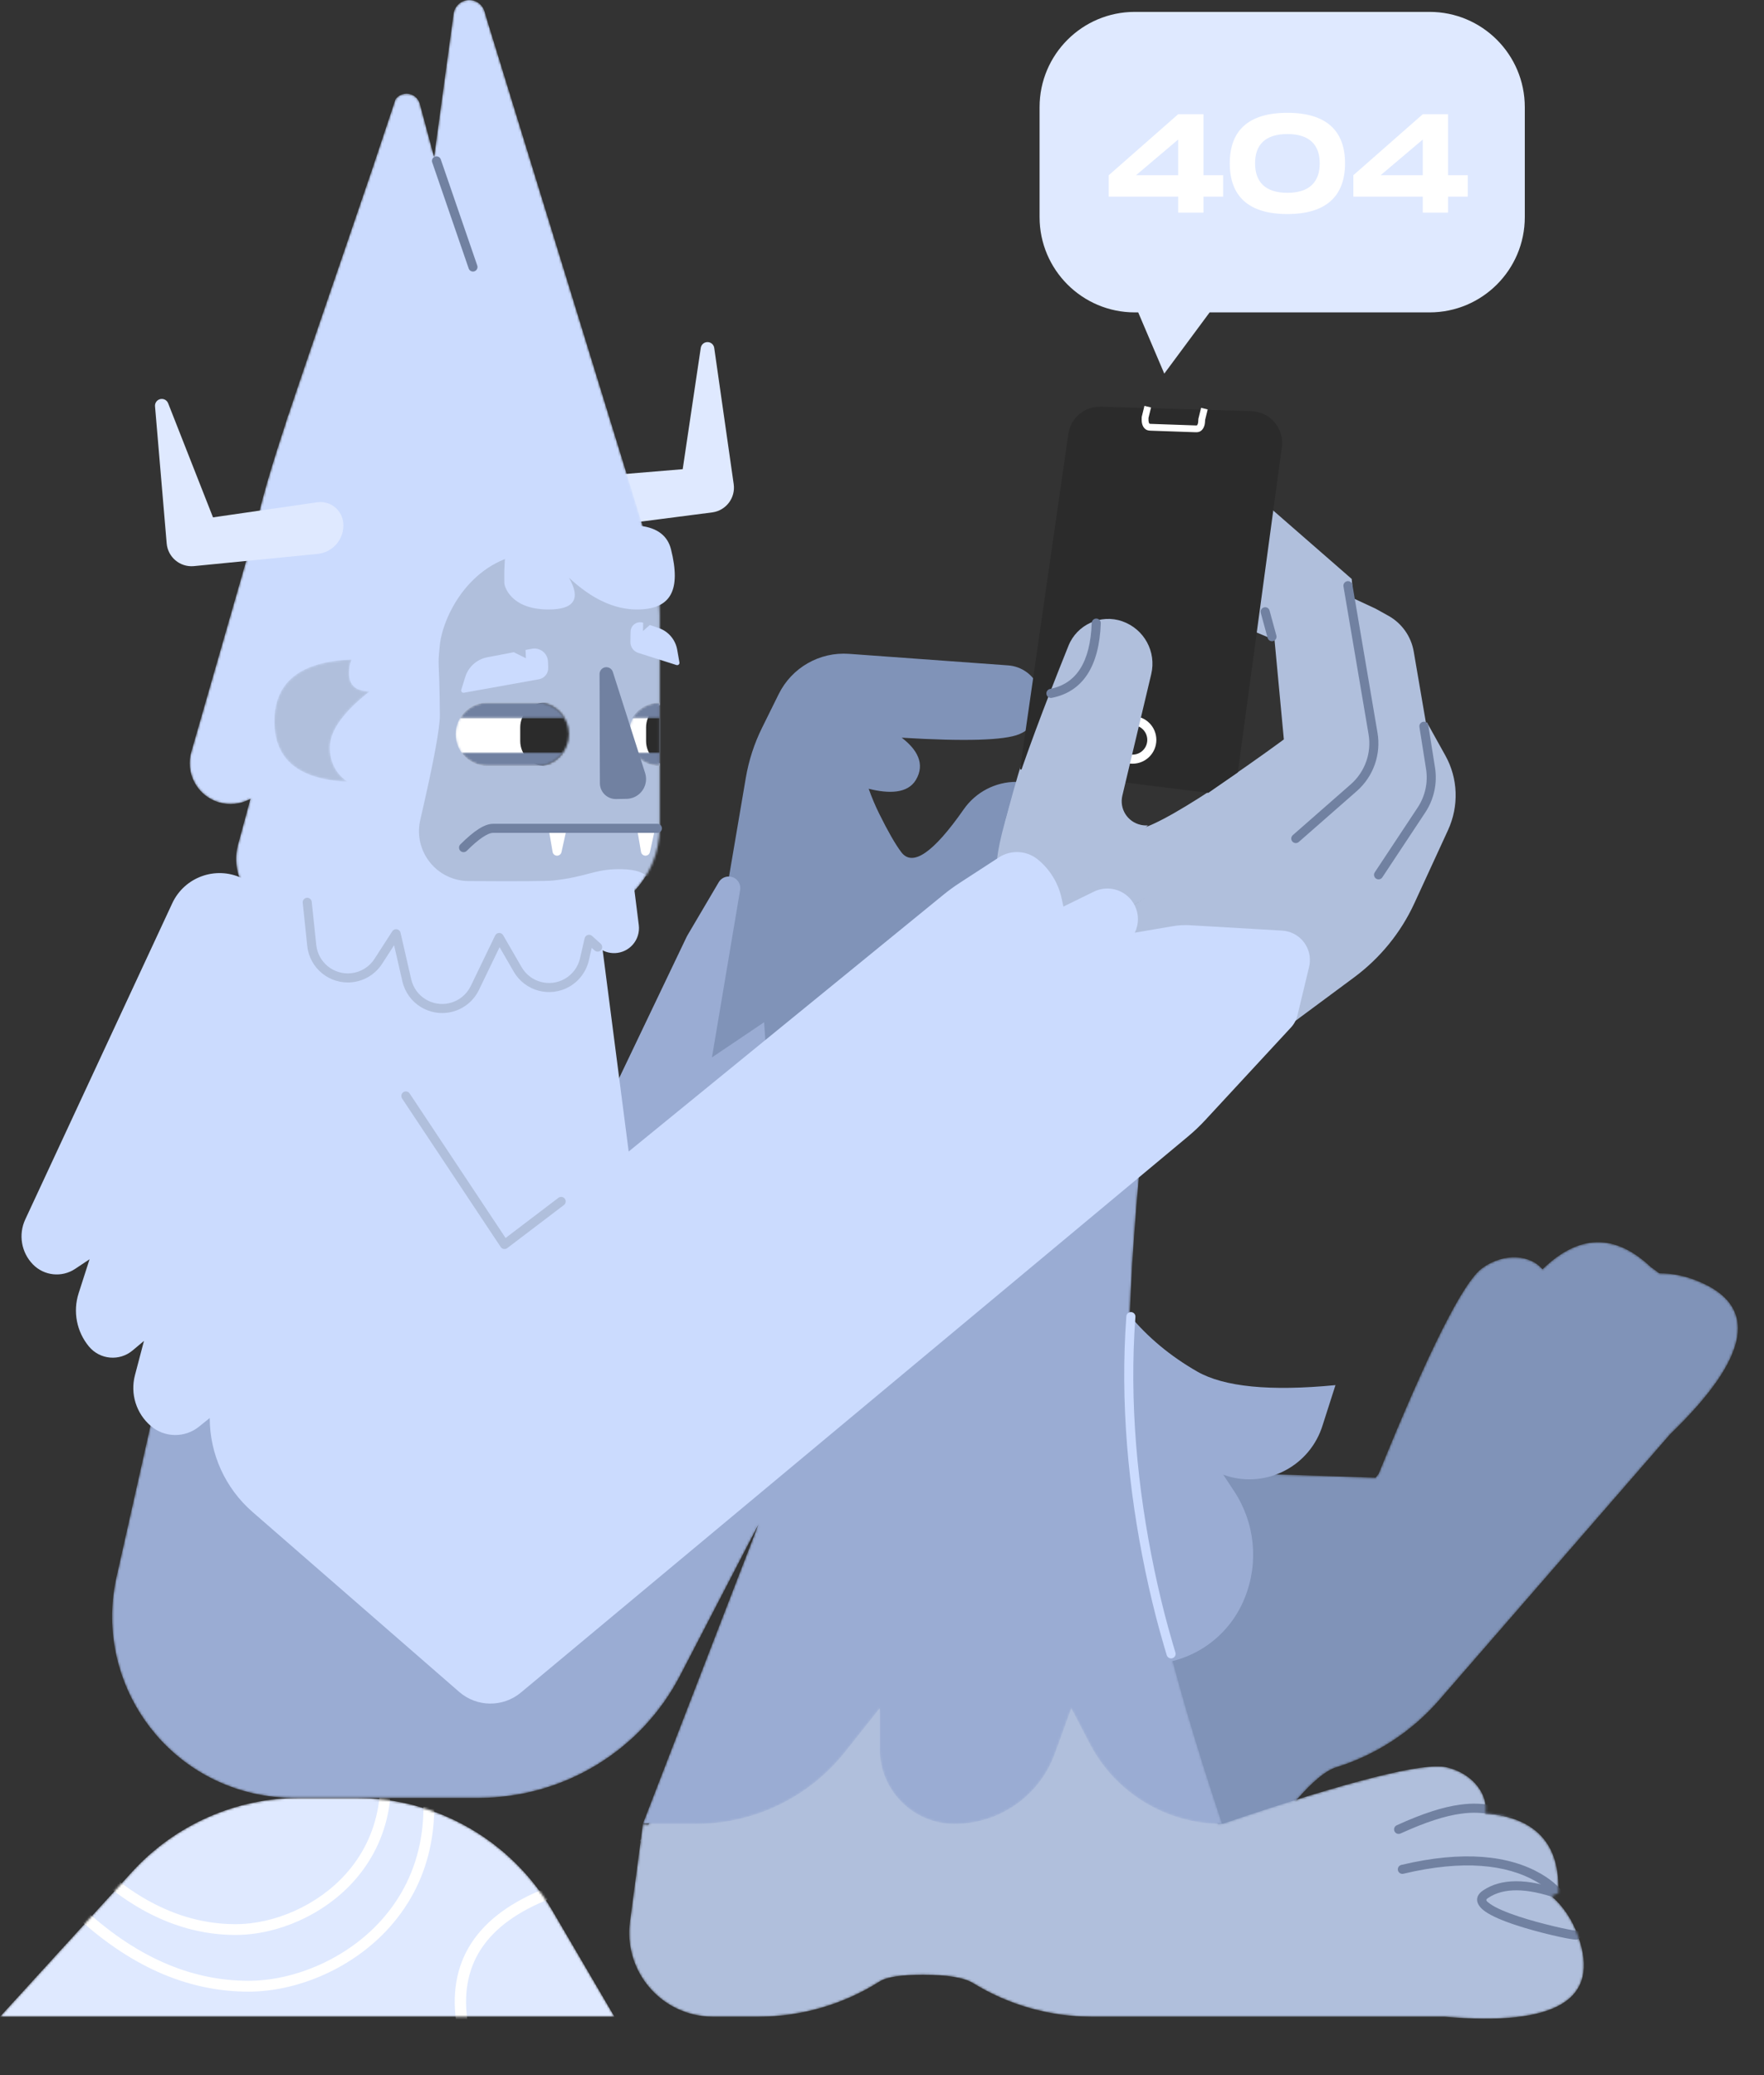 <svg width="778" height="915" viewBox="0 0 778 915" fill="none" xmlns="http://www.w3.org/2000/svg">
<rect x="0" y="0" width="778" height="915" fill="#333333" stroke="none"/>
<path fill-rule="evenodd" clip-rule="evenodd" d="M397.687 325.272C404.3 330.303 408.235 336.694 403.941 343.888C400.319 349.958 392.004 350.02 383.126 347.788C384.457 351.556 386.013 355.243 387.787 358.83C391.65 366.638 394.888 372.276 397.5 375.742C402.471 382.339 411.657 376.037 425.058 356.837C430.348 349.258 439.007 344.742 448.25 344.742C449.095 344.742 449.937 344.828 450.765 344.999C457.511 346.387 461.853 352.982 460.464 359.728C445.574 432.052 433.756 471.509 425.012 478.099C411.016 488.645 398.01 535.263 398.01 535.263L319.446 523.87L310.719 489.603C308.063 479.173 307.623 468.302 309.427 457.691L328.937 342.957C330.24 335.291 332.655 327.856 336.103 320.887L343.459 306.022C349.229 294.364 361.481 287.358 374.455 288.299L444.641 293.39C450.613 293.823 455.826 297.598 458.103 303.136C461.417 311.202 457.566 320.428 449.5 323.742C442.913 326.45 425.641 326.959 397.687 325.272Z" fill="#8093B8"/>
<path fill-rule="evenodd" clip-rule="evenodd" d="M317 388.992L303.242 412.331C303.081 412.605 302.931 412.886 302.794 413.173L254 515.242L263 568.742L341 509.242L337 450.742L314 466.242L326.424 392.429C326.892 389.651 325.019 387.02 322.241 386.553C320.157 386.202 318.073 387.172 317 388.992Z" fill="#9AACD3"/>
<path fill-rule="evenodd" clip-rule="evenodd" d="M263.5 401.185C244.462 394.224 225.425 387.262 206.387 380.301C159.704 363.231 108.023 387.236 90.953 433.919C87.705 442.8 85.878 452.136 85.537 461.586L82 559.742H284C270.333 454.037 263.5 401.185 263.5 401.185Z" fill="#CBDBFE"/>
<path fill-rule="evenodd" clip-rule="evenodd" d="M254.862 210.726L301.102 206.879L309.067 153.393C309.311 151.754 310.837 150.623 312.476 150.868C313.788 151.063 314.816 152.097 315.004 153.41L323.591 213.464C324.451 219.478 320.272 225.051 314.258 225.911C314.209 225.918 314.161 225.924 314.112 225.931L259.788 232.953C252.998 233.83 246.747 229.136 245.696 222.371C244.837 216.845 248.621 211.67 254.147 210.811C254.384 210.774 254.623 210.746 254.862 210.726Z" fill="#DFE9FF"/>
<mask id="mask0_8_882" style="mask-type:alpha" maskUnits="userSpaceOnUse" x="83" y="0" width="208" height="406">
<path d="M136.693 401.564C133.455 402.811 129.885 403.345 126.196 402.992C124.828 402.862 123.473 402.615 122.146 402.256C109.156 398.738 101.478 385.355 104.996 372.365L110.446 352.242L110.367 352.286C106.1 354.638 101.062 355.162 96.402 353.736C86.889 350.826 81.536 340.756 84.446 331.242L112.897 232.291C115.241 220.767 119.435 206.57 126.206 186.003L127 183.242L127.032 183.501C135.37 158.315 147.428 123.828 164.446 73.742C164.762 72.812 174.128 44.678 174.446 43.742C176.46 41.058 180.269 40.514 182.953 42.527C184.042 43.344 184.826 44.502 185.178 45.818L191.446 69.242L200.047 6.057C200.569 2.226 204.097 -0.457 207.928 0.065C210.657 0.436 212.915 2.374 213.696 5.015L214.946 9.242L286.568 242.014C289.471 251.447 290.946 261.26 290.946 271.129V364.742C290.946 387.386 272.59 405.742 249.946 405.742H154.742C148.275 405.742 142.146 404.242 136.693 401.564Z" fill="white"/>
</mask>
<g mask="url(#mask0_8_882)">
<path d="M136.693 401.564C133.455 402.811 129.885 403.345 126.196 402.992C124.828 402.862 123.473 402.615 122.146 402.256C109.156 398.738 101.478 385.355 104.996 372.365L110.446 352.242L110.367 352.286C106.1 354.638 101.062 355.162 96.402 353.736C86.889 350.826 81.536 340.756 84.446 331.242L112.897 232.291C115.241 220.767 119.435 206.57 126.206 186.003L127 183.242L127.032 183.501C135.37 158.315 147.428 123.828 164.446 73.742C164.762 72.812 174.128 44.678 174.446 43.742C176.46 41.058 180.269 40.514 182.953 42.527C184.042 43.344 184.826 44.502 185.178 45.818L191.446 69.242L200.047 6.057C200.569 2.226 204.097 -0.457 207.928 0.065C210.657 0.436 212.915 2.374 213.696 5.015L214.946 9.242L286.568 242.014C289.471 251.447 290.946 261.26 290.946 271.129V364.742C290.946 387.386 272.59 405.742 249.946 405.742H154.742C148.275 405.742 142.146 404.242 136.693 401.564Z" fill="#CBDBFE"/>
<path fill-rule="evenodd" clip-rule="evenodd" d="M288.446 252.742C286.446 247.409 283.446 245.242 279.446 246.242C275.446 247.242 272.779 250.909 271.446 257.242C265.281 247.225 253.948 241.594 242.241 242.731C238.821 243.063 235.056 243.567 230.946 244.242C206.678 248.23 195.153 272.194 193.946 284.742C192.92 295.411 193.763 288.286 194 315.242C194.051 321.044 191.171 336.466 185.36 361.509C182.614 373.345 189.982 385.166 201.818 387.912C203.403 388.28 205.023 388.471 206.65 388.481C228.7 388.622 241.132 388.542 243.946 388.242C258.828 386.657 262.054 383.242 273 383.242C282.233 383.242 286.733 385.576 286.5 390.242C302.485 383.969 311.134 368.135 312.446 342.742C313.758 317.35 305.758 287.35 288.446 252.742Z" fill="#B0BFDC"/>
</g>
<path fill-rule="evenodd" clip-rule="evenodd" d="M241.946 365.242H249.946L247.645 375.725C247.471 376.521 246.831 377.131 246.028 377.268C244.94 377.454 243.906 376.722 243.72 375.633L241.946 365.242ZM280.946 365.242H288.946L286.645 375.725C286.471 376.521 285.831 377.131 285.028 377.268C283.94 377.454 282.906 376.722 282.72 375.633L280.946 365.242Z" fill="white"/>
<mask id="mask1_8_882" style="mask-type:alpha" maskUnits="userSpaceOnUse" x="412" y="547" width="355" height="342">
<path d="M608.046 649.811C630.191 595.367 645.411 565.156 653.704 559.178C663.871 551.851 675.415 553.628 680.292 559.662C696.374 544.078 712.3 543.747 728.071 558.668C729.431 559.586 730.677 560.511 731.808 561.442C737.213 561.377 742.681 562.434 748.213 564.611C776.001 575.552 772.105 598.174 736.525 632.479L634.749 749.608C622.663 763.516 606.936 773.781 589.309 779.265C584.767 780.678 578.968 785.445 571.911 793.566C565.642 800.781 562.238 806.204 561.701 809.833C558.923 828.602 550.856 846.155 538.44 860.444L525.4 875.451C524.337 876.674 523.195 877.825 521.979 878.897C506.685 892.389 483.25 890.854 469.636 875.469L445.701 848.419L445.513 848.591L445.231 847.888L440.642 842.702L442.437 840.93L412.47 766.29L538.767 649.3L606.744 651.544C607.179 650.964 607.613 650.387 608.046 649.811Z" fill="white"/>
</mask>
<g mask="url(#mask1_8_882)">
<path d="M608.046 649.811C630.191 595.367 645.411 565.156 653.704 559.178C663.871 551.851 675.415 553.628 680.292 559.662C696.374 544.078 712.3 543.747 728.071 558.668C729.431 559.586 730.677 560.511 731.808 561.442C737.213 561.377 742.681 562.434 748.213 564.611C776.001 575.552 772.105 598.174 736.525 632.479L634.749 749.608C622.663 763.516 606.936 773.781 589.309 779.265C584.767 780.678 578.968 785.445 571.911 793.566C565.641 800.781 562.238 806.204 561.701 809.833C558.923 828.602 550.856 846.155 538.44 860.444L525.4 875.451C524.337 876.674 523.195 877.825 521.979 878.897C506.685 892.389 483.25 890.854 469.636 875.469L445.701 848.42L445.513 848.591L445.231 847.888L440.642 842.702L442.437 840.93L412.47 766.29L538.767 649.3L606.743 651.544C607.179 650.964 607.613 650.387 608.046 649.811Z" fill="#8093B8"/>
</g>
<mask id="mask2_8_882" style="mask-type:alpha" maskUnits="userSpaceOnUse" x="200" y="309" width="51" height="29">
<path d="M236.946 309.742H214.946C207.214 309.742 200.946 316.01 200.946 323.742C200.946 331.474 207.214 337.742 214.946 337.742H236.946C244.678 337.742 250.946 331.474 250.946 323.742C250.946 316.01 244.678 309.742 236.946 309.742Z" fill="white"/>
</mask>
<g mask="url(#mask2_8_882)">
<path d="M236.946 309.742H214.946C207.214 309.742 200.946 316.01 200.946 323.742C200.946 331.474 207.214 337.742 214.946 337.742H236.946C244.678 337.742 250.946 331.474 250.946 323.742C250.946 316.01 244.678 309.742 236.946 309.742Z" fill="white"/>
<path d="M251.446 320.742C251.446 314.667 246.521 309.742 240.446 309.742C234.371 309.742 229.446 314.667 229.446 320.742V326.742C229.446 332.818 234.371 337.742 240.446 337.742C246.521 337.742 251.446 332.818 251.446 326.742V320.742Z" fill="#2B2B2B"/>
</g>
<mask id="mask3_8_882" style="mask-type:alpha" maskUnits="userSpaceOnUse" x="277" y="309" width="14" height="29">
<path d="M290.946 309.742V337.742C283.49 337.742 277.446 331.698 277.446 324.242V323.242C277.446 315.787 283.49 309.742 290.946 309.742Z" fill="white"/>
</mask>
<g mask="url(#mask3_8_882)">
<path d="M290.946 309.742V337.742C283.49 337.742 277.446 331.698 277.446 324.242V323.242C277.446 315.787 283.49 309.742 290.946 309.742Z" fill="white"/>
<path d="M306.946 320.742C306.946 314.667 302.021 309.742 295.946 309.742C289.871 309.742 284.946 314.667 284.946 320.742V326.742C284.946 332.818 289.871 337.742 295.946 337.742C302.021 337.742 306.946 332.818 306.946 326.742V320.742Z" fill="#2B2B2B"/>
</g>
<path fill-rule="evenodd" clip-rule="evenodd" d="M513 733.242C529.121 730.762 542.744 719.975 548.855 704.852L549 704.492C555.26 688.998 553.495 671.415 544.28 657.474L539.5 650.242C557.033 656.618 576.415 647.573 582.791 630.04C582.94 629.63 583.081 629.218 583.214 628.803L589 610.742C560.172 613.526 539.839 611.526 528 604.742C516.161 597.958 506.161 589.625 498 579.742L488.5 595.742L513 733.242Z" fill="#9AACD3"/>
<mask id="mask4_8_882" style="mask-type:alpha" maskUnits="userSpaceOnUse" x="277" y="733" width="422" height="158">
<path d="M539.451 804.089C595.177 785.198 628.027 776.915 638 779.242C650.225 782.095 656.472 791.921 655.117 799.52C677.474 801.427 688.196 813.168 687.285 834.742L684.211 835.978C689.51 840.586 693.451 846.508 696.035 853.742C706.035 881.742 686.368 893.576 637.035 889.242H481.554C463.091 889.242 444.989 884.131 429.252 874.475C425.198 871.986 417.78 870.742 407 870.742C397.422 870.742 391.084 871.725 387.986 873.689C371.969 883.848 353.393 889.242 334.426 889.242H314.504C312.881 889.242 311.259 889.136 309.65 888.923C289.392 886.241 275.143 867.646 277.824 847.388L282.538 811.771L282.285 811.742L282.631 811.071L283.535 804.242L286.055 804.434L322.785 733.242L494.285 751.742L537.285 804.242C538.009 804.191 538.731 804.14 539.451 804.089Z" fill="white"/>
</mask>
<g mask="url(#mask4_8_882)">
<path d="M539.451 804.089C595.177 785.198 628.027 776.915 638 779.242C650.225 782.095 656.472 791.921 655.117 799.52C677.474 801.427 688.196 813.168 687.285 834.742L684.211 835.978C689.51 840.586 693.451 846.508 696.035 853.742C706.035 881.742 686.368 893.576 637.035 889.242H481.554C463.091 889.242 444.989 884.131 429.252 874.475C425.198 871.986 417.78 870.742 407 870.742C397.422 870.742 391.084 871.725 387.986 873.689C371.969 883.848 353.393 889.242 334.426 889.242H314.504C312.881 889.242 311.259 889.136 309.65 888.923C289.392 886.241 275.143 867.646 277.824 847.388L282.538 811.771L282.285 811.742L282.631 811.071L283.535 804.242L286.055 804.434L322.785 733.242L494.285 751.742L537.285 804.242C538.009 804.191 538.731 804.14 539.451 804.089Z" fill="#B0BFDC"/>
<path d="M689.137 834.093C688.742 833.531 687.977 832.63 686.802 831.506C684.892 829.679 682.496 827.864 679.577 826.179C665.665 818.146 645.476 815.764 618.037 822.297C616.962 822.553 616.299 823.631 616.554 824.706C616.81 825.78 617.889 826.444 618.963 826.188C645.444 819.883 664.586 822.142 677.577 829.643C680.213 831.165 682.354 832.786 684.037 834.396C684.615 834.949 685.093 835.458 685.474 835.907C685.689 836.16 685.817 836.326 685.863 836.392C686.498 837.296 687.745 837.514 688.649 836.879C689.553 836.244 689.772 834.997 689.137 834.093Z" fill="#7181A1"/>
<path d="M695.164 851.242C696.268 851.242 697.164 852.138 697.164 853.242C697.164 854.347 696.268 855.242 695.164 855.242C692.234 855.242 678.434 852.073 668.916 848.955C662.732 846.93 657.972 844.887 655.066 842.859C650.922 839.967 650.048 836.31 654.037 833.59C661.993 828.166 673.399 828.166 688.163 833.356C689.205 833.722 689.753 834.864 689.387 835.906C689.021 836.948 687.879 837.495 686.837 837.129C673.153 832.319 663.001 832.319 656.29 836.895C655.108 837.701 655.197 838.073 657.355 839.579C659.859 841.326 664.322 843.241 670.161 845.154C679.301 848.148 692.775 851.242 695.164 851.242ZM670.5 797.242C671.605 797.242 672.5 798.138 672.5 799.242C672.5 800.347 671.605 801.242 670.5 801.242C667.233 801.242 664.902 800.989 660.104 800.259L659.968 800.238C653.132 799.197 649.8 798.994 644.52 799.692C637.479 800.622 628.94 803.326 617.676 808.453C616.671 808.911 615.485 808.467 615.027 807.462C614.57 806.456 615.014 805.27 616.019 804.813C627.617 799.534 636.521 796.713 643.996 795.726C649.736 794.968 653.392 795.19 660.57 796.283L660.706 796.304C665.316 797.006 667.491 797.242 670.5 797.242Z" fill="#7181A1"/>
</g>
<path fill-rule="evenodd" clip-rule="evenodd" d="M270.287 296.271L284.521 340.838C285.99 345.436 283.453 350.354 278.855 351.823C278.044 352.082 277.199 352.221 276.348 352.236L271.7 352.317C267.835 352.385 264.646 349.306 264.579 345.44C264.578 345.407 264.578 345.373 264.578 345.34L264.429 297.193C264.424 295.536 265.763 294.189 267.42 294.184C268.729 294.18 269.889 295.024 270.287 296.271Z" fill="#7181A1"/>
<mask id="mask5_8_882" style="mask-type:alpha" maskUnits="userSpaceOnUse" x="49" y="446" width="490" height="359">
<path d="M87 536.742L51.407 695.21C41.724 738.319 68.821 781.115 111.93 790.798C117.684 792.09 123.564 792.742 129.462 792.742H211.216C248.56 792.742 282.792 771.935 299.986 738.785L334.5 672.242L283.5 804.242H306.941C332.565 804.242 356.788 792.547 372.723 772.481L388 753.242V771.242C388 789.468 402.775 804.242 421 804.242C440.809 804.242 458.498 791.842 465.253 773.22L472.5 753.242L480.557 768.748C491.889 790.557 514.422 804.242 539 804.242C515.686 734.694 502.353 678.86 499 636.742C495.647 594.625 499.48 531.125 510.5 446.242H411.5L233 553.242L87 536.742Z" fill="white"/>
</mask>
<g mask="url(#mask5_8_882)">
<path d="M87 536.742L51.407 695.21C41.724 738.319 68.821 781.115 111.93 790.798C117.684 792.09 123.564 792.742 129.462 792.742H211.216C248.56 792.742 282.792 771.935 299.986 738.785L334.5 672.242L283.5 804.242H306.941C332.565 804.242 356.788 792.547 372.723 772.481L388 753.242V771.242C388 789.468 402.775 804.242 421 804.242C440.809 804.242 458.498 791.842 465.253 773.22L472.5 753.242L480.557 768.748C491.889 790.557 514.422 804.242 539 804.242C515.686 734.694 502.353 678.86 499 636.742C495.647 594.625 499.48 531.125 510.5 446.242H411.5L233 553.242L87 536.742Z" fill="#9AACD3"/>
</g>
<path d="M205.861 375.157C211.169 369.848 215.154 367.242 217.446 367.242H289.946C291.051 367.242 291.946 366.347 291.946 365.242C291.946 364.138 291.051 363.242 289.946 363.242H217.446C213.738 363.242 209.057 366.303 203.032 372.328C202.251 373.109 202.251 374.376 203.032 375.157C203.813 375.938 205.079 375.938 205.861 375.157Z" fill="#7181A1"/>
<mask id="mask6_8_882" style="mask-type:alpha" maskUnits="userSpaceOnUse" x="202" y="309" width="48" height="29">
<path d="M249.073 316.742H202.819C205.24 312.558 209.764 309.742 214.946 309.742H236.946C242.128 309.742 246.653 312.558 249.073 316.742V316.742ZM248.437 331.742C245.907 335.369 241.704 337.742 236.946 337.742H214.946C210.189 337.742 205.986 335.369 203.456 331.742H248.437Z" fill="white"/>
</mask>
<g mask="url(#mask6_8_882)">
<path d="M249.073 316.742H202.819C205.24 312.558 209.764 309.742 214.946 309.742H236.946C242.128 309.742 246.653 312.558 249.073 316.742V316.742ZM248.437 331.742C245.907 335.369 241.704 337.742 236.946 337.742H214.946C210.189 337.742 205.986 335.369 203.456 331.742H248.437Z" fill="#7181A1"/>
</g>
<path fill-rule="evenodd" clip-rule="evenodd" d="M505.352 395.755L420.654 448.547L543.146 471.025L597.21 430.96C608.697 422.447 617.842 411.211 623.776 398.32L638.623 366.062C643.516 355.433 643.088 343.232 637.469 333.14L629.314 318.491L628.904 318.747C627.393 309.929 625.597 299.44 623.514 287.279C622.365 280.575 618.24 274.777 612.263 271.467L606.669 268.368L596.975 263.852L596.161 255.276L538.735 205.212C538.566 205.065 538.394 204.921 538.219 204.781C531.299 199.249 521.055 200.384 515.336 207.316C510.201 213.542 509.85 222.114 514.014 228.489C509.546 229.411 505.521 232.32 503.369 236.705C503.058 237.339 502.793 237.993 502.575 238.662C499.555 247.935 504.081 257.842 513.055 261.606L562.123 282.187C564.863 311.413 566.234 326.026 566.234 326.026C566.234 326.026 516.382 363.067 501.783 365.733C492.051 367.51 484.638 365.348 479.547 359.245L500.678 298.532C500.739 298.357 500.797 298.181 500.852 298.004C503.708 288.865 498.564 279.296 489.362 276.631C479.741 273.844 469.489 279.158 466.22 288.626C446.768 344.959 437.929 378.336 439.703 388.757C442.622 405.9 419.826 448.834 419.826 448.834L505.352 395.755Z" fill="#B0BFDC"/>
<mask id="mask7_8_882" style="mask-type:alpha" maskUnits="userSpaceOnUse" x="278" y="309" width="13" height="29">
<path d="M290.946 316.742H278.819C281.24 312.558 285.764 309.742 290.946 309.742V316.742ZM290.946 337.742C286.189 337.742 281.986 335.369 279.456 331.742H290.946V337.742Z" fill="white"/>
</mask>
<g mask="url(#mask7_8_882)">
<path d="M290.946 316.742H278.819C281.24 312.558 285.764 309.742 290.946 309.742V316.742ZM290.946 337.742C286.189 337.742 281.986 335.369 279.456 331.742H290.946V337.742Z" fill="#7181A1"/>
</g>
<path fill-rule="evenodd" clip-rule="evenodd" d="M551.887 181.288L485.461 179.32C478.346 179.109 472.205 184.271 471.19 191.316L449.864 339.241L532.906 349.604L545.927 340.583L565.346 197.16C566.383 189.498 561.013 182.446 553.351 181.408C552.865 181.343 552.376 181.303 551.887 181.288Z" fill="#2B2B2B"/>
<path d="M499.5 336.742C493.701 336.742 489 332.041 489 326.242C489 320.443 493.701 315.742 499.5 315.742C505.299 315.742 510 320.443 510 326.242C510 332.041 505.299 336.742 499.5 336.742ZM499.5 332.742C503.09 332.742 506 329.832 506 326.242C506 322.652 503.09 319.742 499.5 319.742C495.91 319.742 493 322.652 493 326.242C493 329.832 495.91 332.742 499.5 332.742ZM527.364 187.589C527.653 187.599 527.816 187.586 527.888 187.566C527.884 187.568 527.882 187.567 527.912 187.542C528.025 187.449 528.148 187.26 528.255 186.964C528.413 186.528 528.481 186.084 528.523 184.883L528.528 184.728L529.731 179.825L532.644 180.54L531.515 185.144C531.461 186.528 531.347 187.237 531.076 187.985C530.797 188.756 530.38 189.395 529.821 189.856C529.132 190.425 528.414 190.627 527.259 190.587L507.399 189.893C506.244 189.853 505.541 189.601 504.894 188.986C504.369 188.487 503.997 187.82 503.772 187.032C503.546 186.238 503.486 185.498 503.538 184.01L503.543 183.855L504.746 178.953L507.66 179.667L506.531 184.268C506.497 185.356 506.536 185.784 506.658 186.21C506.744 186.512 506.854 186.71 506.96 186.811C506.988 186.838 506.986 186.838 506.981 186.835C507.051 186.86 507.213 186.885 507.504 186.895L527.364 187.589Z" fill="white"/>
<mask id="mask8_8_882" style="mask-type:alpha" maskUnits="userSpaceOnUse" x="0" y="792" width="271" height="98">
<path d="M58.255 825.361L0 889.242H271L243.467 842.216C225.525 811.573 192.679 792.742 157.17 792.742H132.145C104.024 792.742 77.203 804.582 58.255 825.361Z" fill="white"/>
</mask>
<g mask="url(#mask8_8_882)">
<path d="M58.255 825.361L0 889.242H271L243.467 842.216C225.525 811.573 192.679 792.742 157.17 792.742H132.145C104.024 792.742 77.203 804.582 58.255 825.361Z" fill="#DFE9FF"/>
<path d="M32.523 844.014L35.773 840.514C59.166 862.464 83.735 873.385 109.551 873.385C130.269 873.385 153.264 863.396 168.299 846.55C186.173 826.524 191.857 798.87 181.88 765.553L186.44 764.172C196.888 799.063 190.847 828.457 171.844 849.748C155.892 867.621 131.601 878.172 109.551 878.172C82.453 878.172 56.753 866.75 32.523 844.014ZM241.094 832.412L242.906 837.072C213.959 848.33 202.009 866.726 206.464 892.822L201.536 893.663C196.658 865.092 210.041 844.488 241.094 832.412Z" fill="white"/>
<path d="M39.523 824.748C59.758 843.66 81.242 853.172 103.904 853.172C122.37 853.172 142.695 844.377 156.048 829.475C171.954 811.723 177.01 787.219 168.277 758.172L163.701 759.536C171.966 787.028 167.265 809.812 152.483 826.309C140.05 840.185 121.028 848.417 103.904 848.417C82.534 848.417 62.187 839.408 42.793 821.281L39.523 824.748Z" fill="white"/>
</g>
<path fill-rule="evenodd" clip-rule="evenodd" d="M295.946 242.242C300.446 260.242 295.946 268.742 280.946 268.742C270.946 268.742 260.946 264.076 250.946 254.742C256.28 264.076 253.28 268.742 241.946 268.742C224.946 268.742 222.446 258.183 222.446 257.242C222.446 256.301 221.833 240.234 225.446 236.742C227.303 234.948 235.813 234.948 250.974 236.742C277.955 228.409 292.946 230.242 295.946 242.242Z" fill="#CBDBFE"/>
<path fill-rule="evenodd" clip-rule="evenodd" d="M175.539 291.365C180.039 309.365 175.539 317.865 160.539 317.865C150.539 317.865 140.539 313.199 130.539 303.865C135.873 313.199 132.873 317.865 121.539 317.865C104.539 317.865 102.039 307.307 102.039 306.365C102.039 305.424 101.426 289.357 105.039 285.865C106.897 284.071 115.406 284.071 130.567 285.865C157.549 277.532 172.539 279.365 175.539 291.365Z" fill="#CBDBFE"/>
<path fill-rule="evenodd" clip-rule="evenodd" d="M513.5 164.742L502 137.742H500.5C477.304 137.742 458.5 118.938 458.5 95.742V47.242C458.5 24.047 477.304 5.242 500.5 5.242H630.5C653.696 5.242 672.5 24.047 672.5 47.242V95.742C672.5 118.938 653.696 137.742 630.5 137.742H533.5L513.5 164.742Z" fill="#DFE9FF"/>
<path fill-rule="evenodd" clip-rule="evenodd" d="M416.826 442.622C416.826 442.622 441.755 400.862 439.711 383.538C438.468 373.006 448.983 340.061 471.254 284.702C474.998 275.398 485.499 270.632 494.96 273.943C504.613 277.322 510.101 287.34 507.74 297.271L495.007 350.811C493.622 356.633 497.254 362.404 503.119 363.701C504.15 363.929 505.212 364.007 506.27 363.932" fill="#B0BFDC"/>
<path fill-rule="evenodd" clip-rule="evenodd" d="M237.678 299.508L204.566 305.452C204.022 305.549 203.502 305.188 203.405 304.644C203.376 304.486 203.386 304.324 203.434 304.171L205.196 298.492C206.581 294.03 210.313 290.694 214.902 289.817L226.61 287.579L231.946 290.242L231.801 286.586L234.566 286.058C237.824 285.435 240.97 287.571 241.593 290.829C241.651 291.13 241.685 291.436 241.696 291.742L241.791 294.409C241.88 296.895 240.127 299.069 237.678 299.508ZM281.504 287.874C279.394 287.203 277.977 285.223 278.021 283.009L278.113 278.486C278.121 278.055 278.196 277.628 278.334 277.22C279.08 275.02 281.469 273.841 283.669 274.586L283.587 278.242L286.597 275.579L290.437 276.88C294.735 278.336 297.894 282.023 298.677 286.492L299.662 292.117C299.689 292.275 299.678 292.439 299.629 292.592C299.462 293.118 298.9 293.409 298.373 293.242L281.504 287.874Z" fill="#CBDBFE"/>
<path fill-rule="evenodd" clip-rule="evenodd" d="M262.739 400.582L279.684 391.572L281.733 407.891C282.131 411.063 281.13 414.251 278.99 416.625C274.923 421.138 267.967 421.499 263.454 417.432L259.651 414.004L257.617 422.846C256.622 427.171 253.876 430.888 250.035 433.109C242.386 437.534 232.599 434.92 228.174 427.27L220.034 413.196L209.28 435.466C207.169 439.838 203.187 443.015 198.455 444.102C189.843 446.081 181.257 440.704 179.278 432.092L174.557 411.544L166.712 423.702C164.086 427.772 159.757 430.433 154.939 430.939C146.151 431.863 138.279 425.487 137.355 416.699L135.358 397.688C151.628 396.234 162.99 396.252 169.446 397.742C171.135 398.132 172.56 398.64 173.722 399.264C177.493 397.544 182.734 397.037 189.446 397.742C195.516 398.38 203.732 400.109 214.095 402.929L213.104 401.216L264.464 393.081L262.739 400.582Z" fill="#CBDBFE"/>
<path d="M177.471 432.71C179.697 442.399 189.356 448.448 199.045 446.222C204.368 444.999 208.848 441.425 211.223 436.506L220.334 417.637L226.585 428.442C231.562 437.047 242.573 439.988 251.178 435.011C255.499 432.512 258.589 428.33 259.708 423.465L260.979 417.937L262.257 419.088C263.077 419.828 264.342 419.762 265.081 418.941C265.821 418.121 265.755 416.856 264.935 416.117L261.131 412.689C259.998 411.668 258.185 412.24 257.843 413.726L255.81 422.568C254.939 426.352 252.536 429.605 249.176 431.549C242.482 435.42 233.918 433.132 230.047 426.439L221.907 412.365C221.103 410.976 219.072 411.052 218.374 412.497L207.621 434.767C205.773 438.592 202.289 441.372 198.149 442.324C190.613 444.055 183.101 439.35 181.369 431.815L176.648 411.267C176.251 409.543 173.977 409.144 173.018 410.63L165.173 422.788C162.875 426.349 159.087 428.678 154.872 429.121C147.182 429.929 140.294 424.35 139.486 416.66L137.489 397.649C137.374 396.551 136.39 395.754 135.291 395.869C134.192 395.984 133.395 396.968 133.511 398.067L135.508 417.078C136.546 426.965 145.403 434.137 155.29 433.099C160.71 432.53 165.579 429.536 168.534 424.957L173.81 416.78L177.471 432.71Z" fill="#B0BFDC"/>
<path fill-rule="evenodd" clip-rule="evenodd" d="M139.865 221.471L93.945 228.125L74.152 177.801C73.546 176.259 71.804 175.501 70.262 176.108C69.028 176.593 68.259 177.832 68.371 179.154L73.514 239.6C74.029 245.654 79.354 250.143 85.407 249.628C85.456 249.624 85.505 249.62 85.554 249.615L140.065 244.237C146.878 243.564 151.914 237.584 151.416 230.757C151.01 225.179 146.158 220.987 140.581 221.394C140.341 221.411 140.103 221.437 139.865 221.471Z" fill="#DFE9FF"/>
<path fill-rule="evenodd" clip-rule="evenodd" d="M115.466 394.502L227 548.742L416.113 394.504C418.369 392.664 420.723 390.947 423.164 389.361L440.563 378.052C445.886 374.592 452.836 374.972 457.75 378.992C463.091 383.362 466.788 389.418 468.233 396.165L469 399.742L482.455 393.152C489.15 389.873 497.236 392.642 500.515 399.337C502.355 403.093 502.349 407.491 500.5 411.242L517.173 408.396C519.716 407.962 522.3 407.818 524.875 407.968L565.483 410.337C572.65 410.755 578.122 416.905 577.704 424.072C577.659 424.842 577.545 425.606 577.365 426.355L572.232 447.697C571.752 449.694 570.767 451.534 569.372 453.042L531.562 493.893C529.19 496.457 526.654 498.864 523.971 501.1L229.74 746.292C221.822 752.891 210.284 752.767 202.509 745.999L111.357 666.656C99.377 656.229 92.5 641.125 92.5 625.242L87.765 629.061C81.526 634.093 72.585 633.959 66.5 628.742C60.078 623.238 57.367 614.548 59.519 606.368L63.5 591.242L58.472 595.459C52.707 600.295 44.113 599.541 39.278 593.775C39.268 593.764 39.259 593.753 39.25 593.742C33.801 587.204 32.078 578.333 34.682 570.23L39.5 555.242L33.15 559.476C27.268 563.397 19.426 562.563 14.5 557.492C9.381 552.223 8.046 544.342 11.144 537.681L75.973 398.28C81.329 386.762 95.009 381.767 106.527 387.124C110.087 388.78 113.165 391.32 115.466 394.502Z" fill="#CBDBFE"/>
<path d="M180.666 482.136C180.055 481.216 178.814 480.965 177.894 481.576C176.973 482.187 176.723 483.429 177.334 484.349L220.834 549.849C221.473 550.811 222.791 551.033 223.71 550.335L248.71 531.335C249.59 530.666 249.761 529.412 249.092 528.532C248.424 527.653 247.169 527.482 246.29 528.15L222.987 545.86L180.666 482.136Z" fill="#B0BFDC"/>
<path d="M518.425 728.7C518.344 728.412 517.596 725.926 517.33 725.026C516.63 722.661 515.935 720.227 515.195 717.515C513.103 709.856 511.07 701.51 509.164 692.411C501.541 656.017 498 618.026 500.761 580.677C500.842 579.576 500.015 578.617 498.914 578.535C497.812 578.454 496.853 579.281 496.772 580.382C493.98 618.146 497.555 656.497 505.249 693.231C507.172 702.412 509.224 710.836 511.336 718.569C512.084 721.309 512.787 723.77 513.494 726.161C513.77 727.093 514.505 729.536 514.575 729.785C514.875 730.848 515.979 731.467 517.042 731.168C518.106 730.868 518.725 729.763 518.425 728.7Z" fill="#CBDBFE"/>
<path d="M190.62 71.584L206.709 118.383C207.068 119.427 208.205 119.983 209.25 119.624C210.295 119.265 210.85 118.127 210.491 117.082L194.403 70.283C194.044 69.239 192.906 68.683 191.862 69.042C190.817 69.401 190.261 70.539 190.62 71.584Z" fill="#7181A1"/>
<mask id="mask9_8_882" style="mask-type:alpha" maskUnits="userSpaceOnUse" x="121" y="290" width="43" height="55">
<path d="M153.284 344.667C131.761 343.774 121 334.905 121 318.06C121 300.733 132.386 291.644 155.158 290.793C154.59 291.857 154.17 293.3 154 295.242C153.435 301.698 156.488 304.874 163.16 304.77C151.566 313.86 145.68 322.017 145.5 329.242C145.342 335.578 148.112 341.286 153.284 344.667Z" fill="white"/>
</mask>
<g mask="url(#mask9_8_882)">
<path d="M153.284 344.667C131.761 343.774 121 334.905 121 318.06C121 300.733 132.386 291.644 155.158 290.793C154.59 291.857 154.17 293.3 154 295.242C153.435 301.698 156.488 304.874 163.16 304.77C151.566 313.86 145.68 322.017 145.5 329.242C145.342 335.578 148.112 341.286 153.284 344.667Z" fill="#B0BFDC"/>
</g>
<path d="M592.528 258.577C592.343 257.488 593.076 256.456 594.165 256.271C595.254 256.086 596.287 256.819 596.472 257.908L607.539 323.083C609.167 332.67 605.705 342.414 598.393 348.825L572.818 371.246C571.988 371.974 570.724 371.891 569.996 371.061C569.268 370.23 569.351 368.967 570.181 368.239L595.756 345.817C602.023 340.322 604.991 331.97 603.596 323.753L592.528 258.577ZM626.024 320.554C625.852 319.463 626.597 318.439 627.688 318.267C628.779 318.095 629.803 318.839 629.975 319.93L632.899 338.448C633.991 345.363 632.453 352.436 628.588 358.273L609.667 386.847C609.058 387.768 607.817 388.02 606.896 387.41C605.975 386.8 605.723 385.559 606.332 384.638L625.253 356.065C628.566 351.062 629.884 344.999 628.948 339.071L626.024 320.554ZM562.929 280.216C563.22 281.282 562.592 282.381 561.526 282.672C560.46 282.963 559.361 282.334 559.07 281.269L556.07 270.269C555.78 269.203 556.408 268.103 557.474 267.813C558.539 267.522 559.639 268.15 559.929 269.216L562.929 280.216ZM481.501 274.669C481.542 273.565 482.469 272.703 483.573 272.744C484.677 272.784 485.539 273.712 485.499 274.816C484.801 293.817 477.59 304.995 463.888 307.704C462.804 307.919 461.752 307.214 461.538 306.13C461.324 305.047 462.028 303.995 463.112 303.78C474.743 301.48 480.865 291.991 481.501 274.669Z" fill="#7181A1"/>
<path d="M539.468 77.27V86.694H530.788V93.762H519.628V86.694H489V77.27L519.628 50.362H530.788V77.27H539.468ZM501.028 77.27H519.628V61.522L501.028 77.27ZM567.802 94.382C550.566 94.382 542.382 86.446 542.382 72C542.382 57.616 550.566 49.742 567.802 49.742C584.976 49.742 593.222 57.678 593.222 72C593.222 86.384 584.976 94.382 567.802 94.382ZM567.802 85.02C577.598 85.02 582.062 80.122 582.062 72C582.062 63.94 577.598 59.104 567.802 59.104C558.006 59.104 553.542 63.878 553.542 72C553.542 80.184 558.006 85.02 567.802 85.02ZM647.348 77.27V86.694H638.668V93.762H627.508V86.694H596.88V77.27L627.508 50.362H638.668V77.27H647.348ZM608.908 77.27H627.508V61.522L608.908 77.27Z" fill="white"/>
</svg>
